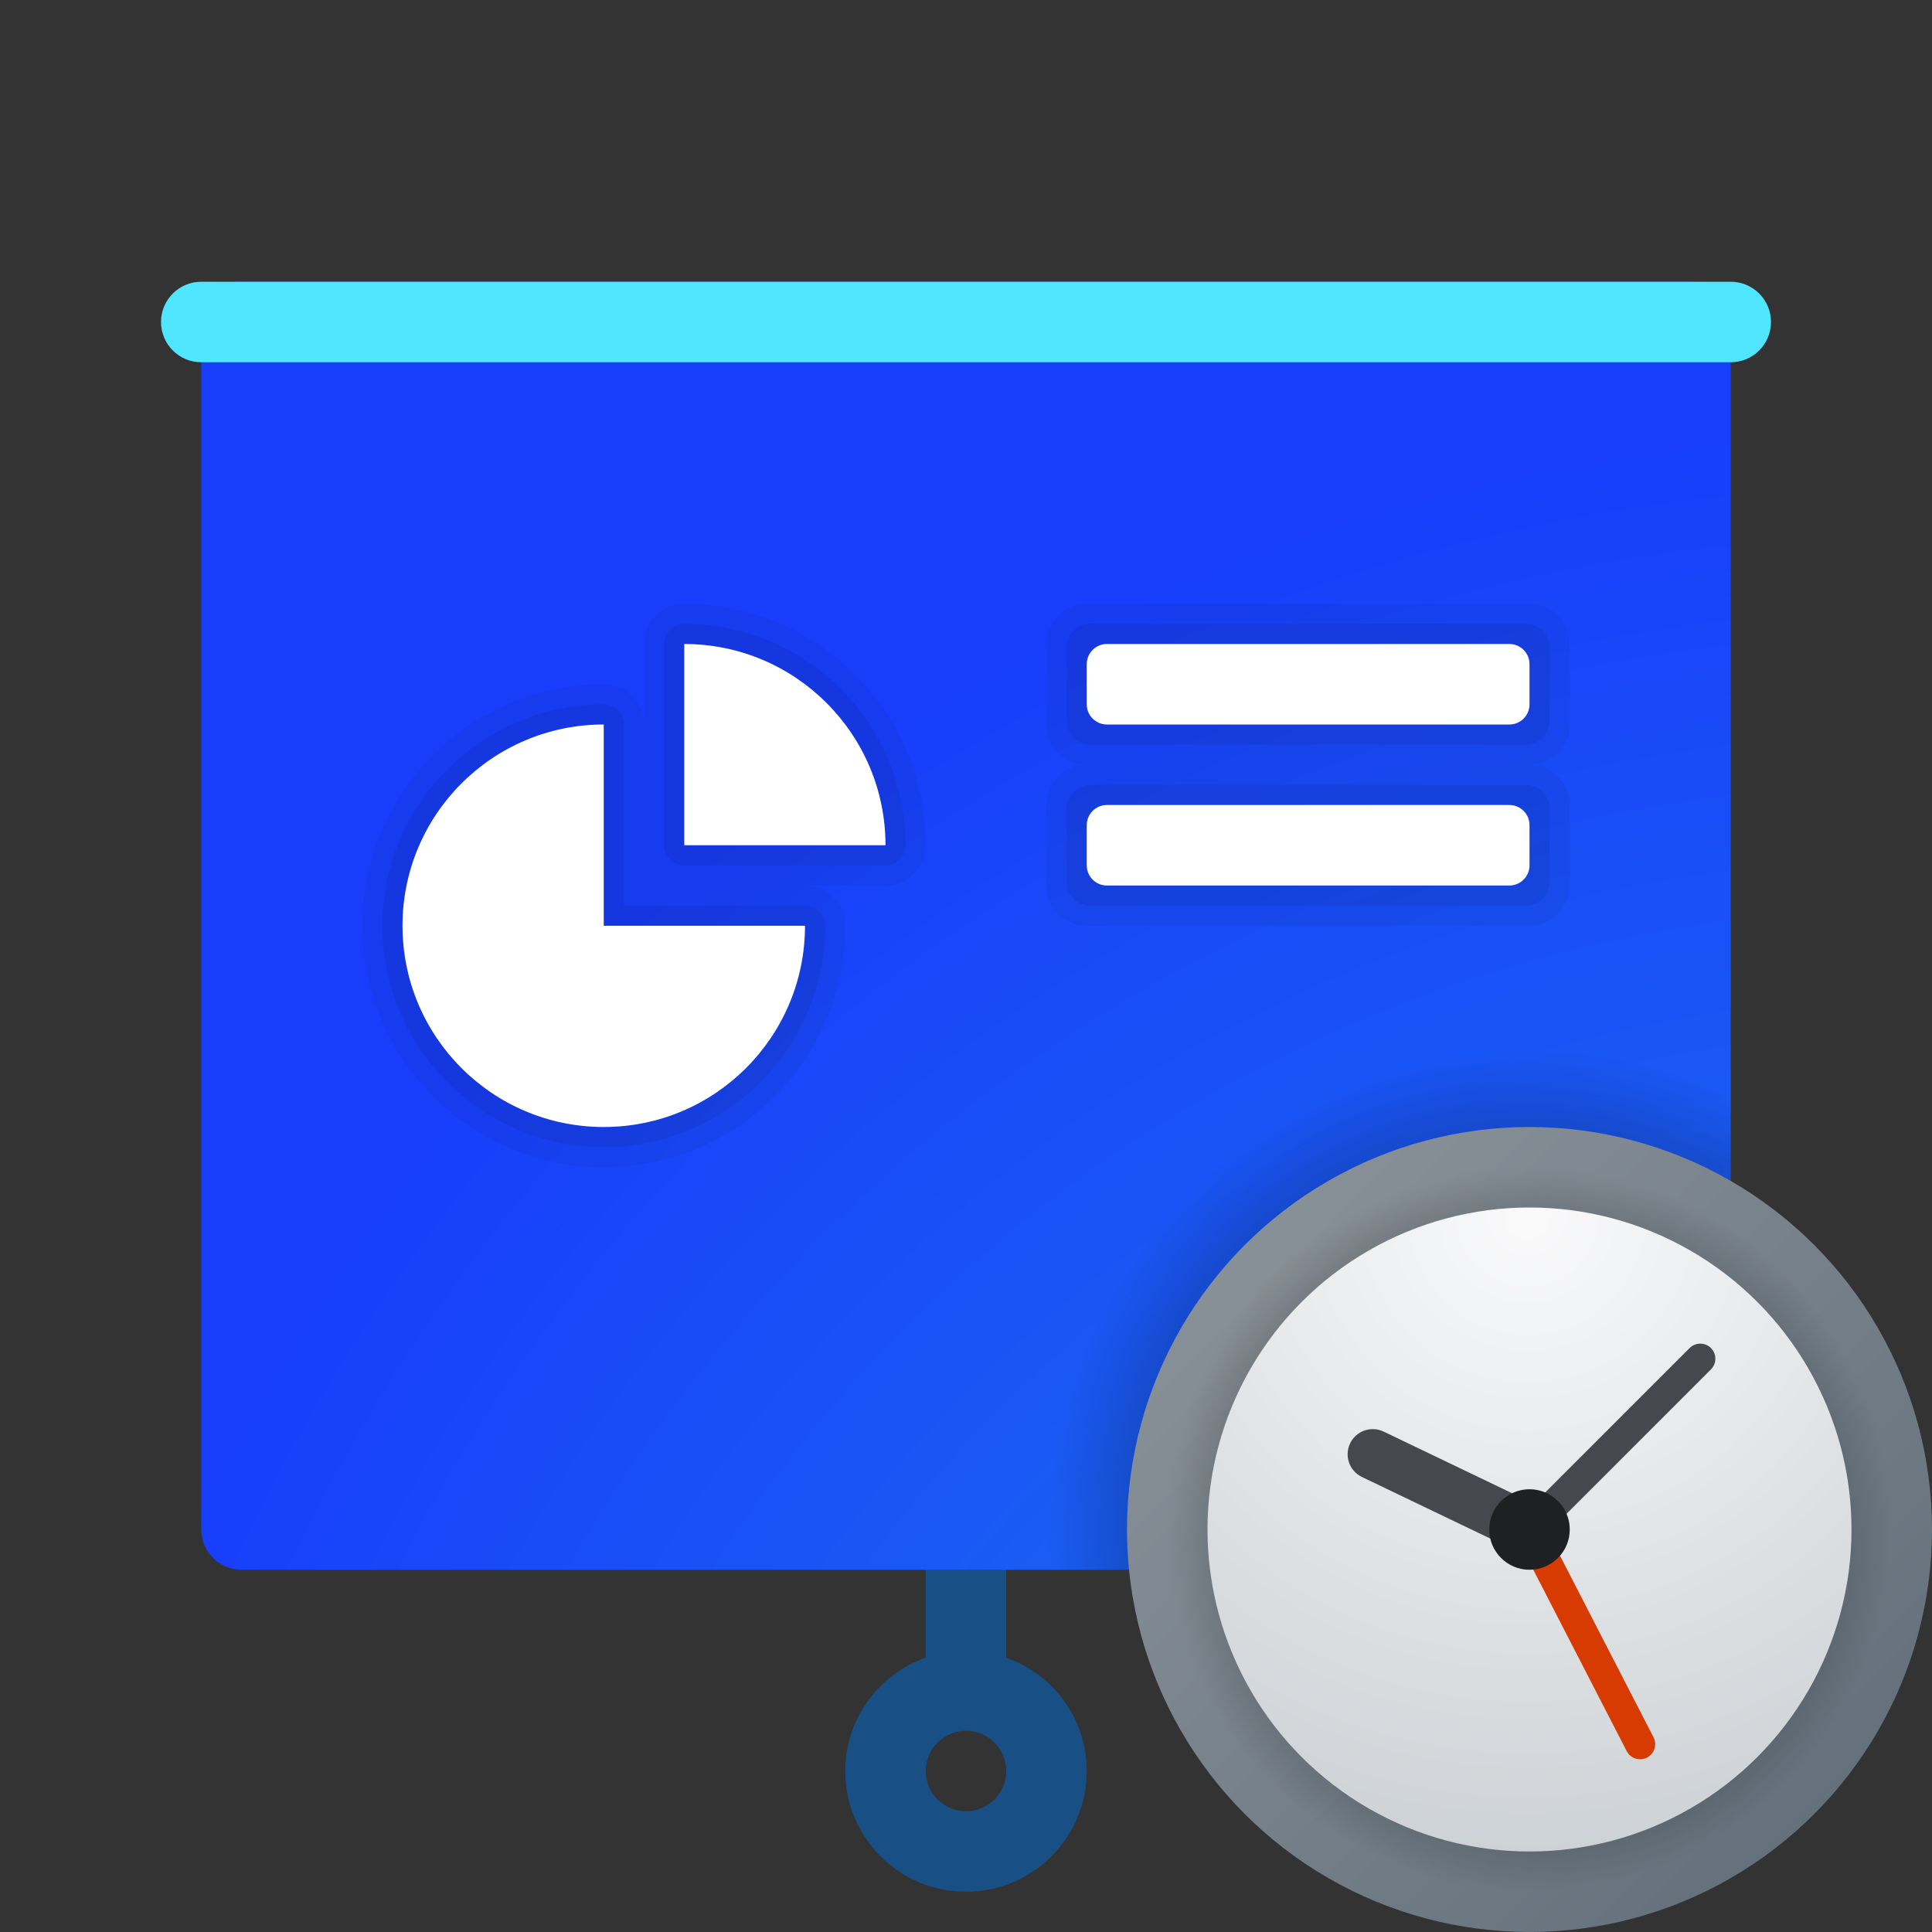 <svg xmlns="http://www.w3.org/2000/svg" viewBox="0 0 48 48"><rect x="0" y="0" width="48" height="48" fill="#333333" stroke="none"/><path fill="#184f85" d="M25,41.184V39h-2v2.184c-1.163,0.413-2,1.512-2,2.816c0,1.657,1.343,3,3,3s3-1.343,3-3	C27,42.696,26.163,41.597,25,41.184z M24,45c-0.552,0-1-0.448-1-1c0-0.552,0.448-1,1-1s1,0.448,1,1C25,44.552,24.552,45,24,45z"/><radialGradient id="TvyVhQsUs7ifDdXDHa_J_a" cx="47.589" cy="58.033" r="47.495" gradientUnits="userSpaceOnUse"><stop offset="0" stop-color="#1d8be9"/><stop offset="1" stop-color="#183efb"/></radialGradient><path fill="url(#TvyVhQsUs7ifDdXDHa_J_a)" d="M42,7H6C5.448,7,5,7.448,5,8v30c0,0.552,0.448,1,1,1h36c0.552,0,1-0.448,1-1V8	C43,7.448,42.552,7,42,7z"/><path fill="#50e6ff" d="M43,7H5C4.448,7,4,7.448,4,8c0,0.552,0.448,1,1,1h38c0.552,0,1-0.448,1-1C44,7.448,43.552,7,43,7z"/><radialGradient id="TvyVhQsUs7ifDdXDHa_J_b" cx="38.026" cy="38.053" r="11.973" gradientUnits="userSpaceOnUse"><stop offset="0"/><stop offset="1" stop-opacity="0"/></radialGradient><path fill="url(#TvyVhQsUs7ifDdXDHa_J_b)" d="M38,26c-6.627,0-12,5.373-12,12c0,0.338,0.023,0.669,0.05,1H42c0.552,0,1-0.448,1-1V27.102	C41.476,26.401,39.787,26,38,26z"/><linearGradient id="TvyVhQsUs7ifDdXDHa_J_c" x1="30.929" x2="45.071" y1="30.929" y2="45.071" gradientUnits="userSpaceOnUse"><stop offset="0" stop-color="#889097"/><stop offset="1" stop-color="#64717c"/></linearGradient><circle cx="38" cy="38" r="10" fill="url(#TvyVhQsUs7ifDdXDHa_J_c)"/><radialGradient id="TvyVhQsUs7ifDdXDHa_J_d" cx="38" cy="38" r="9" gradientUnits="userSpaceOnUse"><stop offset="0"/><stop offset="1" stop-opacity="0"/></radialGradient><circle cx="38" cy="38" r="9" fill="url(#TvyVhQsUs7ifDdXDHa_J_d)"/><radialGradient id="TvyVhQsUs7ifDdXDHa_J_e" cx="37.948" cy="30.186" r="17.828" gradientUnits="userSpaceOnUse"><stop offset="0" stop-color="#fafafb"/><stop offset="1" stop-color="#c8cdd1"/></radialGradient><circle cx="38" cy="38" r="8" fill="url(#TvyVhQsUs7ifDdXDHa_J_e)"/><path fill="#d83b01" d="M40.919,43.667c-0.184,0.095-0.41,0.022-0.505-0.162l-2.747-5.334	c-0.095-0.184-0.022-0.41,0.162-0.505c0.184-0.095,0.41-0.022,0.505,0.162l2.747,5.334C41.175,43.346,41.103,43.573,40.919,43.667z"/><path fill="#45494d" d="M38,38.375c-0.096,0-0.192-0.037-0.265-0.11c-0.146-0.146-0.146-0.384,0-0.53l4.243-4.243	c0.146-0.146,0.384-0.146,0.53,0s0.146,0.384,0,0.53l-4.243,4.243C38.192,38.338,38.096,38.375,38,38.375z"/><path fill="#45494d" d="M38,38.625c-0.091,0-0.183-0.02-0.27-0.062l-3.894-1.868c-0.311-0.149-0.442-0.522-0.293-0.834	c0.149-0.311,0.523-0.443,0.834-0.293l3.894,1.868c0.311,0.149,0.442,0.522,0.293,0.834C38.456,38.494,38.232,38.625,38,38.625z"/><circle cx="38" cy="38" r="1" fill="#1e2021"/><path d="M17,15c-0.553,0-1,0.447-1,1v2c0-0.553-0.447-1-1-1c-3.309,0-6,2.691-6,6s2.691,6,6,6s6-2.691,6-6	c0-0.553-0.447-1-1-1h2c0.553,0,1-0.447,1-1C23,17.691,20.309,15,17,15z" opacity=".05"/><path d="M20,22.5h-4.5V18c0-0.276-0.224-0.5-0.5-0.5c-3.032,0-5.5,2.468-5.5,5.5s2.468,5.5,5.5,5.5	s5.5-2.468,5.5-5.5C20.5,22.724,20.276,22.5,20,22.5z" opacity=".07"/><path d="M17,15.5c-0.276,0-0.5,0.224-0.5,0.5v5c0,0.276,0.224,0.5,0.5,0.5h5c0.276,0,0.5-0.224,0.5-0.5	C22.5,17.968,20.032,15.5,17,15.5z" opacity=".07"/><path fill="#fff" d="M15,18c-2.761,0-5,2.239-5,5s2.239,5,5,5s5-2.239,5-5h-5V18z"/><path fill="#fff" d="M17,16v5h5C22,18.239,19.761,16,17,16z"/><path d="M26,16v2c0,0.552,0.448,1,1,1h11c0.552,0,1-0.448,1-1v-2c0-0.552-0.448-1-1-1H27	C26.448,15,26,15.448,26,16z" opacity=".05"/><path d="M37.909,18.5H27.091c-0.326,0-0.591-0.265-0.591-0.591v-1.818c0-0.326,0.265-0.591,0.591-0.591	h10.818c0.326,0,0.591,0.265,0.591,0.591v1.818C38.5,18.235,38.235,18.5,37.909,18.5z" opacity=".07"/><path fill="#fff" d="M27.5,16h10c0.276,0,0.5,0.224,0.5,0.5v1c0,0.276-0.224,0.5-0.5,0.5h-10c-0.276,0-0.5-0.224-0.5-0.5	v-1C27,16.224,27.224,16,27.5,16z"/><path d="M26,20v2c0,0.552,0.448,1,1,1h11c0.552,0,1-0.448,1-1v-2c0-0.552-0.448-1-1-1H27	C26.448,19,26,19.448,26,20z" opacity=".05"/><path d="M37.909,22.5H27.091c-0.326,0-0.591-0.265-0.591-0.591v-1.818c0-0.326,0.265-0.591,0.591-0.591	h10.818c0.326,0,0.591,0.265,0.591,0.591v1.818C38.5,22.235,38.235,22.5,37.909,22.5z" opacity=".07"/><path fill="#fff" d="M27.5,20h10c0.276,0,0.5,0.224,0.5,0.5v1c0,0.276-0.224,0.5-0.5,0.5h-10c-0.276,0-0.5-0.224-0.5-0.5	v-1C27,20.224,27.224,20,27.5,20z"/></svg>